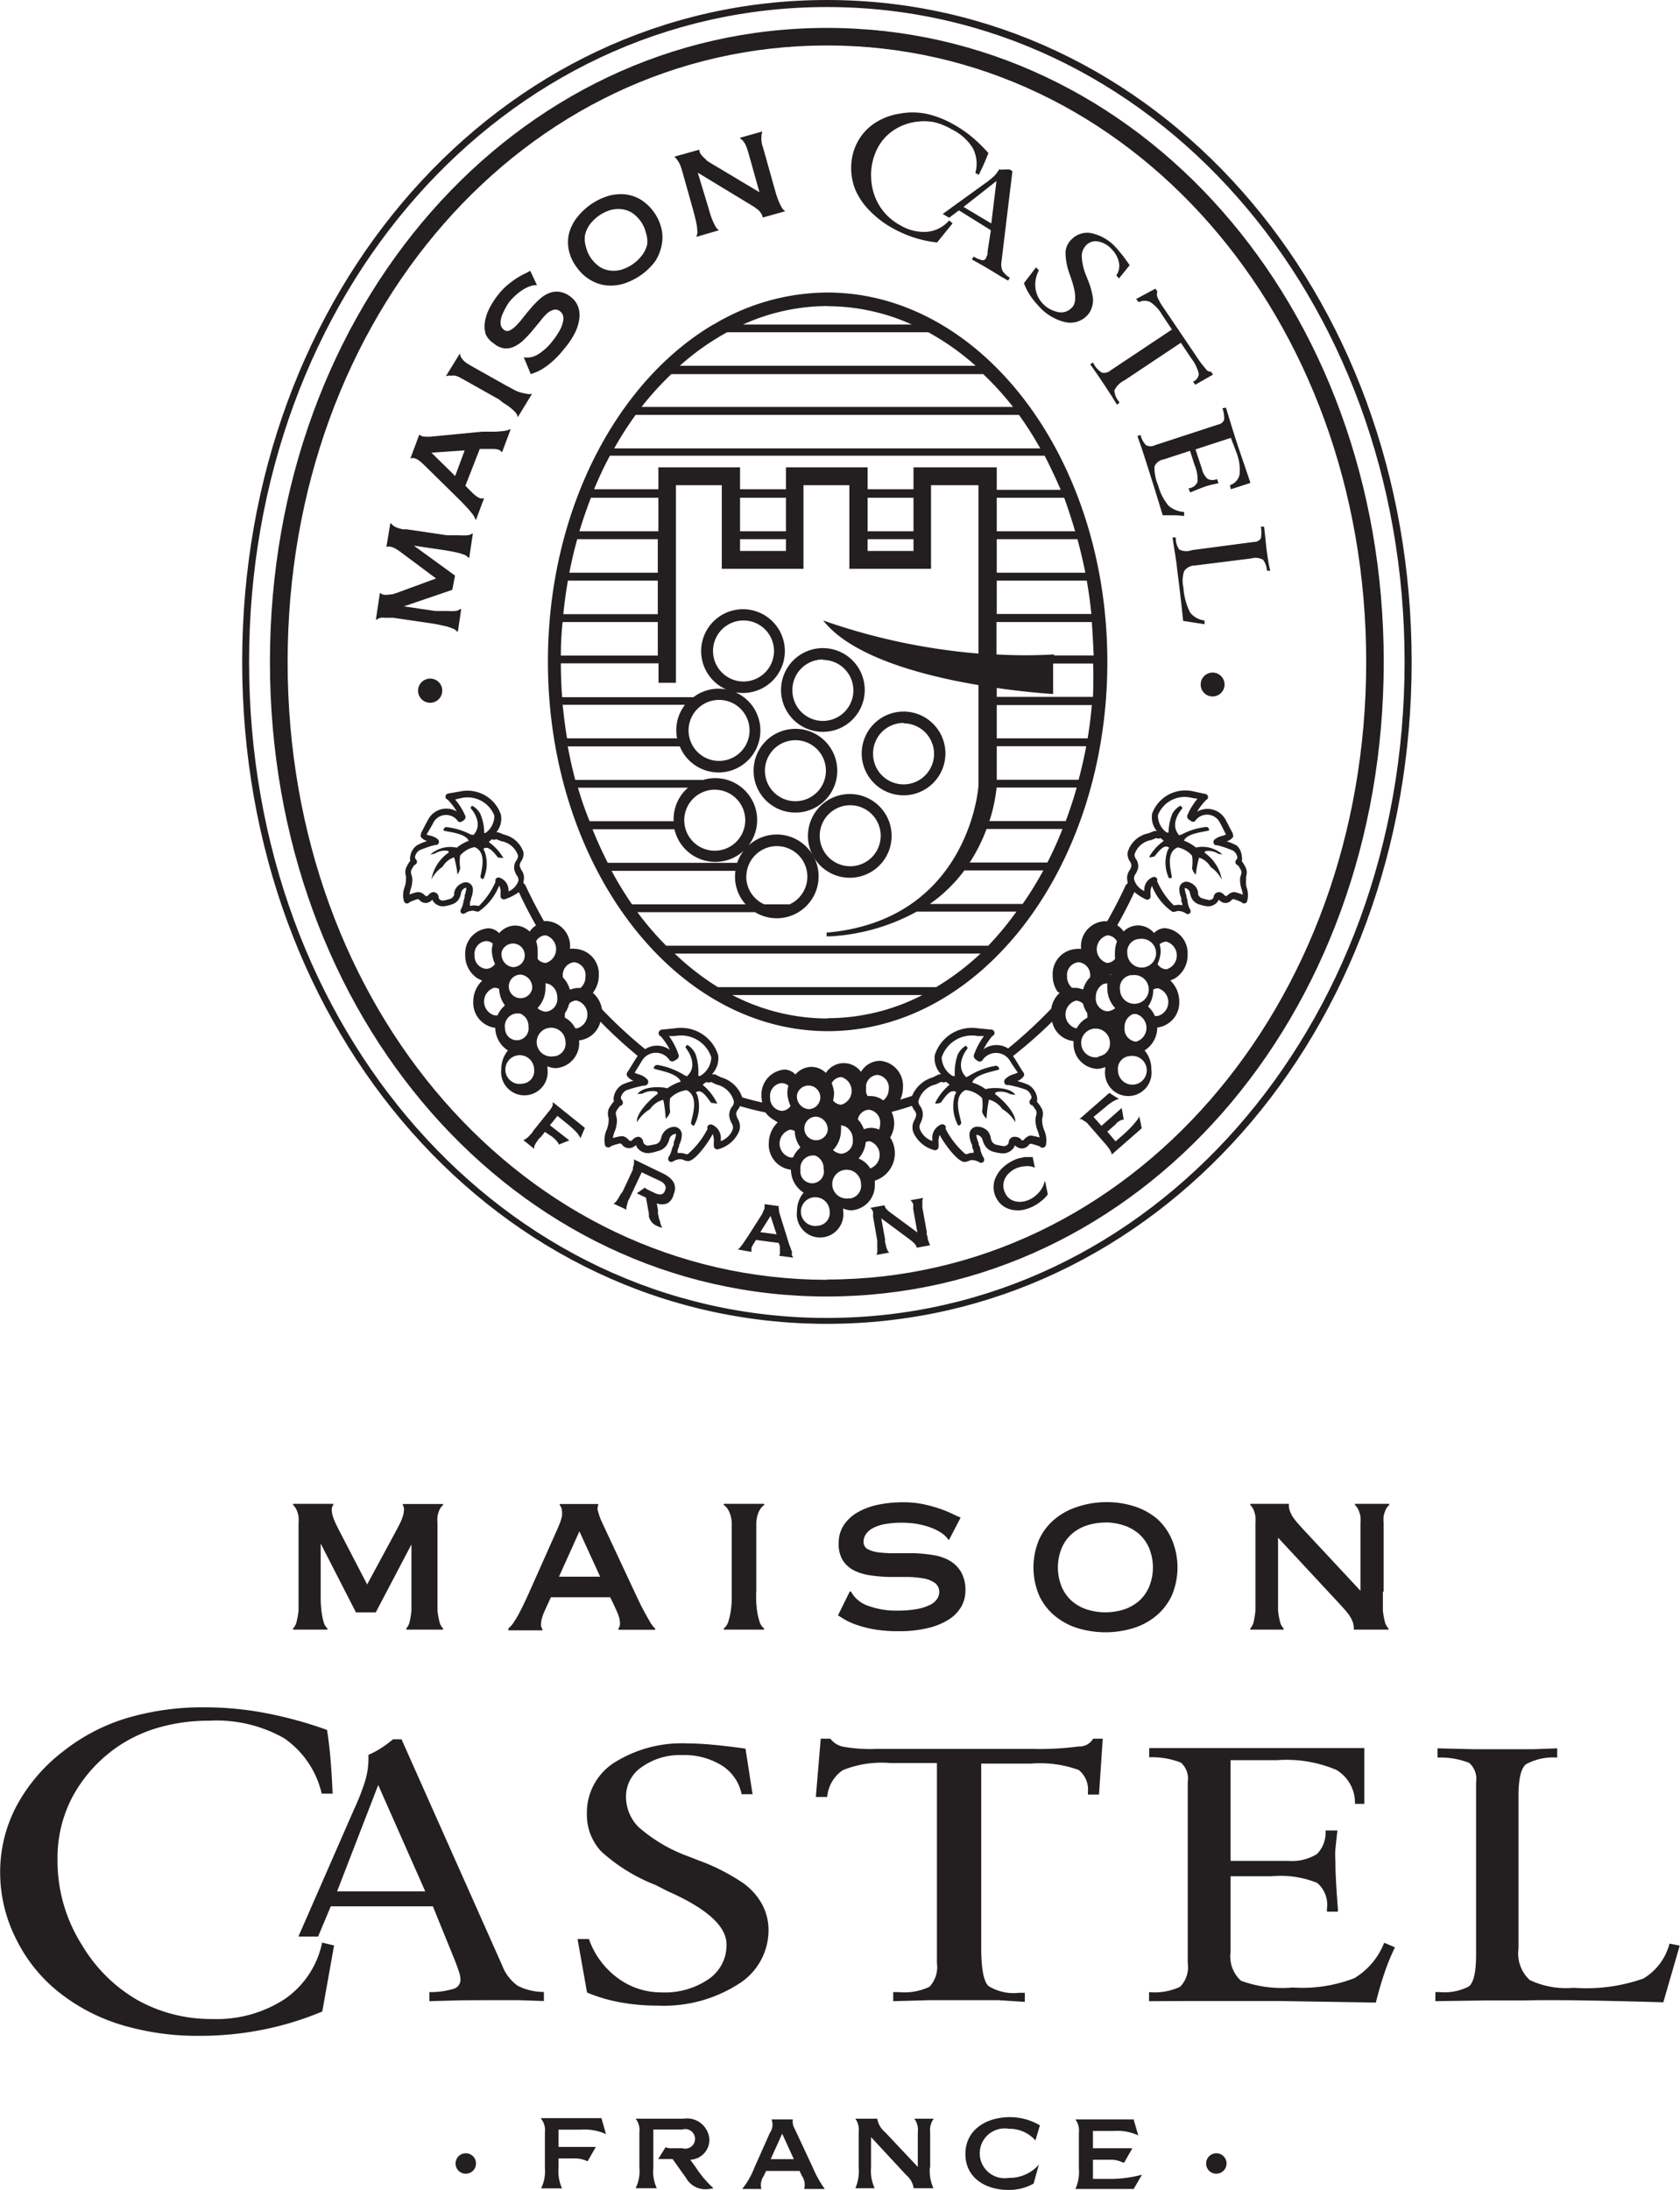 <svg id="Calque_1" data-name="Calque 1" xmlns="http://www.w3.org/2000/svg" viewBox="0 0 116.82 152.19" preserveAspectRatio="xMidYMid meet"><title>logo</title><path d="M31.68,150.36a0.71,0.71,0,1,1,.71.7A0.7,0.7,0,0,1,31.68,150.36Z" style="fill:#231f20"/><path d="M37.63,147.2h4.19l0.32,1.11h0a3.58,3.58,0,0,0-1.72-.31H38.84v1.2h2.59l-0.57,1h0a2.08,2.08,0,0,0-1-.2H38.84v0.64a2.91,2.91,0,0,0,.24,1.44v0H37.63v0a2.78,2.78,0,0,0,.26-1.44v-2.45a1.26,1.26,0,0,0-.26-0.94v0Z" style="fill:#231f20"/><path d="M46.28,149.22h0a1,1,0,0,0,.45.07h0.72a0.68,0.68,0,1,0,0-1.3H45.43v2.64a2.77,2.77,0,0,0,.24,1.44v0H44.2v0a2.71,2.71,0,0,0,.26-1.44v-2.45a1.26,1.26,0,0,0-.26-0.94v0h3.31a1.56,1.56,0,0,1,1.82,1.47A1.39,1.39,0,0,1,48,150.09l0.39,0.54a7.38,7.38,0,0,0,1.22,1.44v0a2.69,2.69,0,0,1-.57.07,1.52,1.52,0,0,1-1.32-.76l-0.95-1.34h-1Z" style="fill:#231f20"/><path d="M51.61,152.12v0a5.47,5.47,0,0,0,.83-1.44l1.09-2.45a1,1,0,0,0,.12-0.94v0h1.48v0a1,1,0,0,0,.14.67l1.27,2.72a7.44,7.44,0,0,0,.81,1.44v0H55.92v0a1.1,1.1,0,0,0-.16-0.91l-0.16-.34H53.27l-0.16.34a1.13,1.13,0,0,0-.17.91v0H51.61Zm3.59-2.07-0.81-1.77-0.8,1.77H55.2Z" style="fill:#231f20"/><path d="M64.66,150.63a2.85,2.85,0,0,0,.25,1.44v0H63.53v0a1.45,1.45,0,0,0-.51-0.91l-2.45-2.64v2.11a2.85,2.85,0,0,0,.25,1.44v0H59.48v0a3.06,3.06,0,0,0,.23-1.44v-2.45a1.37,1.37,0,0,0-.23-0.94v0H61v0a1.56,1.56,0,0,0,.55.94l2.27,2.41v-2.41a1.31,1.31,0,0,0-.24-0.94v0h1.35v0a1.29,1.29,0,0,0-.25.94v2.45Z" style="fill:#231f20"/><path d="M70.23,147.13a4.09,4.09,0,0,1,2.08.57L72,148.75h0a2.4,2.4,0,0,0-1.85-.81,1.73,1.73,0,1,0,0,3.41,2.71,2.71,0,0,0,2.09-.92h0l-0.37,1.32a3.51,3.51,0,0,1-1.74.44c-1.6,0-3-.84-3-2.5S68.55,147.13,70.23,147.13Z" style="fill:#231f20"/><path d="M78.83,152.12H74.78v0a2.91,2.91,0,0,0,.24-1.44v-2.45a1.31,1.31,0,0,0-.24-0.94v0h4.05l0.32,1.11h0a3.48,3.48,0,0,0-1.72-.31H76v1.2h2.74l-0.57,1H78.1a2,2,0,0,0-1-.2H76v1.33h1a8.59,8.59,0,0,0,2.41-.29h0Z" style="fill:#231f20"/><path d="M83.87,150.36a0.71,0.71,0,1,1,.71.7A0.7,0.7,0,0,1,83.87,150.36Z" style="fill:#231f20"/><path d="M40.82,138.47l-0.66-3.72h0.79a5.69,5.69,0,0,0,2,2.71,5.06,5.06,0,0,0,3.06,1,5.37,5.37,0,0,0,3.26-.92,2.85,2.85,0,0,0,1.25-2.41q0-1.9-4.11-3.71L45.59,131a12.24,12.24,0,0,1-3.78-2.33,3.73,3.73,0,0,1-1-2.63,4.12,4.12,0,0,1,1.91-3.55,8.8,8.8,0,0,1,5.11-1.33q0.74,0,1.73.09t2.28,0.27l0.49,3.17H51.57a3.08,3.08,0,0,0-1.38-2,4.94,4.94,0,0,0-2.76-.72,4.55,4.55,0,0,0-2.79.82,2.47,2.47,0,0,0-1.11,2,3,3,0,0,0,.86,2.17A10.83,10.83,0,0,0,47.84,129l0.69,0.27a14.19,14.19,0,0,1,3.17,1.61A4.49,4.49,0,0,1,53,132.35a3.79,3.79,0,0,1,.44,1.8,4.4,4.4,0,0,1-2.14,3.76,9.6,9.6,0,0,1-5.54,1.47,14.37,14.37,0,0,1-2.64-.23A11.25,11.25,0,0,1,40.82,138.47Z" style="fill:#231f20"/><path d="M62.11,139.07v-0.63h0.4a4,4,0,0,0,2.12-.37,2,2,0,0,0,.52-1.64V122.52H61.88a7.17,7.17,0,0,0-3.28.5,2.51,2.51,0,0,0-1.08,1.86H56.73l0.34-4.05h0.67a1.5,1.5,0,0,0,.86.55,10.66,10.66,0,0,0,2.33.16H71.82a20.82,20.82,0,0,0,3.19-.17,1.09,1.09,0,0,0,1-.54h0.67l-0.26,3.88H75.65v-0.18A1.73,1.73,0,0,0,75,123a7.94,7.94,0,0,0-3.31-.44H68.23v12.76q0,2.24.51,2.7a3.3,3.3,0,0,0,2.1.47h0.42l0,0.63L69.4,139l-2.93,0-1.8,0Z" style="fill:#231f20"/><path d="M79.9,139.07v-0.63a4.14,4.14,0,0,0,2.16-.37,1.94,1.94,0,0,0,.53-1.64v-12.6a1.47,1.47,0,0,0-.48-1.34,5.56,5.56,0,0,0-2.2-.37v-0.64l1.88,0q2.73,0,4.13,0,2.38,0,5.36,0l3.59,0v3.88H94.22A2.67,2.67,0,0,0,92.93,123a8.93,8.93,0,0,0-4.11-.68H85.57v7h4a3.31,3.31,0,0,0,2-.47,2.1,2.1,0,0,0,.6-1.64H93c-0.06.48-.1,0.9-0.14,1.28s0,0.73,0,1q0,1,.17,3.14c0,0.11,0,.18,0,0.22H92.27v-0.2a2,2,0,0,0-.68-1.8,6.79,6.79,0,0,0-3.18-.46H85.57v5.26a2.28,2.28,0,0,0,.72,2,8.29,8.29,0,0,0,3.6.47,10,10,0,0,0,4.29-.65,5,5,0,0,0,2.07-2.46L97,135.33a14.61,14.61,0,0,0-.72,1.75q-0.34,1-.61,2.09L89,139.06l-4.94,0H82.47Z" style="fill:#231f20"/><path d="M99.81,139.07l0-.63h0.32a3.63,3.63,0,0,0,2-.39q0.51-.39.51-2.2v-12a1.48,1.48,0,0,0-.48-1.34,5.56,5.56,0,0,0-2.2-.37V121.5l2.47,0.06,2.37,0,1.88,0,1.6-.06v0.64a4,4,0,0,0-2.16.46q-0.53.41-.53,2.2v10.63a2.5,2.5,0,0,0,.78,2.17,5.87,5.87,0,0,0,3.05.54,12,12,0,0,0,4.85-.64,4,4,0,0,0,1.82-2.43l0.71,0.14-1.14,3.94q-3-.09-5.52-0.13t-4.21,0l-2.63,0Z" style="fill:#231f20"/><path d="M23.23,135.2l-0.82,4.59a21.81,21.81,0,0,1-4.17,1.27,22.56,22.56,0,0,1-4.37.42,18.38,18.38,0,0,1-5.42-.76,13.05,13.05,0,0,1-4.34-2.26,10.77,10.77,0,0,1-3-3.73,10.25,10.25,0,0,1-1.1-4.6,9.82,9.82,0,0,1,1.11-4.57,11.82,11.82,0,0,1,3.26-3.84,13.32,13.32,0,0,1,4.4-2.31,18.45,18.45,0,0,1,5.48-.76,22.66,22.66,0,0,1,4.16.39,28.48,28.48,0,0,1,4.32,1.18q0.15,0.94.24,2t0.15,2.43H22.37a6.42,6.42,0,0,0-2.61-3.85,9.52,9.52,0,0,0-5.21-1.22,12.5,12.5,0,0,0-3.46.46,9.83,9.83,0,0,0-2.9,1.34,10,10,0,0,0-3.13,3.45A9.12,9.12,0,0,0,4,129.28a10.89,10.89,0,0,0,1.72,5.92A10.7,10.7,0,0,0,9.57,139a10.51,10.51,0,0,0,5.22,1.31,8.65,8.65,0,0,0,5-1.38A6.32,6.32,0,0,0,22.4,135Z" style="fill:#231f20"/><path d="M31.58,138.2a5.57,5.57,0,0,1-1.72.24v0.63l2.28-.06L34,139,36,139l1.82,0.06v-0.63A4,4,0,0,1,36,138a3.07,3.07,0,0,1-1.08-1.41l-7-15.72H27.33a8.07,8.07,0,0,1-.84.62,5.6,5.6,0,0,1-.87.46v0.31a5.4,5.4,0,0,1-.21,1.44,15.68,15.68,0,0,1-.8,2.06l-3.86,8.82h1.37L23,132.48h7.1l1.55,3.81q0.21,0.55.29,0.82a1.74,1.74,0,0,1,.08.45A0.66,0.66,0,0,1,31.58,138.2Zm-8.14-6.76,2.86-7.39,3.27,7.39H23.44Z" style="fill:#231f20"/><path d="M30.81,104.51v0.08a0.94,0.94,0,0,0-.26.36,2.17,2.17,0,0,0-.13.44,2.9,2.9,0,0,0,0,.46q0,0.23,0,.41v4.35q0,0.18,0,.55t0,0.76a5.28,5.28,0,0,0,.13.75,1,1,0,0,0,.26.5v0.08H28.25v-0.08a1,1,0,0,0,.24-0.5,5.3,5.3,0,0,0,.12-0.75c0-.26,0-0.52,0-0.76s0-.43,0-0.55v-3.28h0l-2.48,4.72H24.75l-2.45-4.78h0v3.34q0,0.18,0,.55a7.26,7.26,0,0,0,.05.76,5.26,5.26,0,0,0,.14.75,0.94,0.94,0,0,0,.28.5v0.08H20.38v-0.08a1,1,0,0,0,.25-0.5,5.35,5.35,0,0,0,.13-0.75q0-.4,0-0.76t0-.55v-4.35q0-.18,0-0.41a3,3,0,0,0,0-.46,2.21,2.21,0,0,0-.13-0.44,1,1,0,0,0-.25-0.36v-0.08h2.79v0.08a0.56,0.56,0,0,0-.1.36,1.63,1.63,0,0,0,.08.44,3.66,3.66,0,0,0,.18.46l0.2,0.41,2,3.85,2.08-3.85,0.21-.41A3.68,3.68,0,0,0,28,105.4a1.66,1.66,0,0,0,.09-0.44,0.57,0.57,0,0,0-.08-0.36v-0.08h2.78Z" style="fill:#231f20"/><path d="M35.35,113.25v-0.08a2,2,0,0,0,.42-0.5q0.23-.35.43-0.75t0.37-.76l0.25-.55,1.94-4.35q0.08-.18.17-0.41a3.24,3.24,0,0,0,.14-0.46,1.44,1.44,0,0,0,0-.44,0.59,0.59,0,0,0-.15-0.35v-0.08H41.6v0.08a0.63,0.63,0,0,0,0,.48,4.14,4.14,0,0,0,.26.71l2.26,4.83,0.26,0.55q0.17,0.37.38,0.76t0.42,0.75a2.05,2.05,0,0,0,.38.5v0.08H43v-0.08a0.57,0.57,0,0,0,.11-0.35,1.64,1.64,0,0,0-.06-0.43A3.28,3.28,0,0,0,42.9,112l-0.18-.4-0.29-.6H38.31l-0.28.6-0.18.4a3.28,3.28,0,0,0-.16.44,1.84,1.84,0,0,0-.07.43,0.53,0.53,0,0,0,.1.35v0.08H35.35Zm6.38-3.68-1.44-3.15-1.42,3.15h2.86Z" style="fill:#231f20"/><path d="M52.58,110.61q0,0.18,0,.55a6.49,6.49,0,0,0,.06.76,4.31,4.31,0,0,0,.17.75,0.94,0.94,0,0,0,.32.5v0.08H50.33v-0.08a0.94,0.94,0,0,0,.32-0.5,4.36,4.36,0,0,0,.17-0.75,6.49,6.49,0,0,0,.06-0.76q0-.37,0-0.55v-4.35q0-.18,0-0.41a2.26,2.26,0,0,0-.06-0.46,1.88,1.88,0,0,0-.17-0.44,1,1,0,0,0-.32-0.36v-0.08h2.81v0.08a1,1,0,0,0-.32.36,1.86,1.86,0,0,0-.17.44,2.26,2.26,0,0,0-.06.46q0,0.23,0,.41v4.35Z" style="fill:#231f20"/><path d="M66,107H65.95a1.79,1.79,0,0,0-.49-0.47,3.43,3.43,0,0,0-.74-0.37,5.33,5.33,0,0,0-.93-0.25,6.12,6.12,0,0,0-1.06-.09,6.24,6.24,0,0,0-1.21.1,2.89,2.89,0,0,0-.83.28,1.31,1.31,0,0,0-.48.42,0.93,0.93,0,0,0-.16.52,0.56,0.56,0,0,0,.31.53,2.3,2.3,0,0,0,.8.22,8.68,8.68,0,0,0,1.13.05l1.3,0a10.62,10.62,0,0,1,1.3.13,3.31,3.31,0,0,1,1.13.38,2.24,2.24,0,0,1,.8.78,2.49,2.49,0,0,1,.31,1.32,2.22,2.22,0,0,1-.29,1.11,2.6,2.6,0,0,1-.87.89,4.69,4.69,0,0,1-1.44.59,8.39,8.39,0,0,1-2,.22,9.84,9.84,0,0,1-1.81-.14,7.61,7.61,0,0,1-1.26-.34,4.48,4.48,0,0,1-.79-0.37l-0.4-.25,0.82-1.66h0.08a2.14,2.14,0,0,0,1.21,1,5.67,5.67,0,0,0,2,.33,7.48,7.48,0,0,0,1.38-.11,3.31,3.31,0,0,0,.91-0.29,1.29,1.29,0,0,0,.49-0.41,0.87,0.87,0,0,0,.15-0.48A0.76,0.76,0,0,0,65,110a1.94,1.94,0,0,0-.79-0.31,7,7,0,0,0-1.12-.1l-1.28,0a11.06,11.06,0,0,1-1.28-.11,3.75,3.75,0,0,1-1.12-.33,2,2,0,0,1-.79-0.69,2.12,2.12,0,0,1-.3-1.2,2.26,2.26,0,0,1,.37-1.3,2.87,2.87,0,0,1,1-.89,4.83,4.83,0,0,1,1.42-.51,8.49,8.49,0,0,1,1.68-.16,6.76,6.76,0,0,1,1.44.14,9.28,9.28,0,0,1,1.18.33,8.61,8.61,0,0,1,.87.36,5.5,5.5,0,0,0,.52.23Z" style="fill:#231f20"/><path d="M76.87,104.39a6.36,6.36,0,0,1,2,.29,4.68,4.68,0,0,1,1.59.87A4.06,4.06,0,0,1,81.49,107a5,5,0,0,1,0,3.86,4.06,4.06,0,0,1-1.07,1.41,4.67,4.67,0,0,1-1.59.87,6.66,6.66,0,0,1-3.92,0,4.66,4.66,0,0,1-1.59-.87,4,4,0,0,1-1.07-1.41,5,5,0,0,1,0-3.86,4.05,4.05,0,0,1,1.07-1.41,4.67,4.67,0,0,1,1.59-.87A6.36,6.36,0,0,1,76.87,104.39Zm0,1.42a4.07,4.07,0,0,0-1.29.2,3,3,0,0,0-1.05.59,2.75,2.75,0,0,0-.71,1,3.55,3.55,0,0,0,0,2.66,2.75,2.75,0,0,0,.71,1,3,3,0,0,0,1.05.59,4.27,4.27,0,0,0,2.57,0,3.05,3.05,0,0,0,1.05-.59,2.76,2.76,0,0,0,.71-1,3.54,3.54,0,0,0,0-2.66,2.76,2.76,0,0,0-.71-1,3,3,0,0,0-1.05-.59A4.07,4.07,0,0,0,76.87,105.8Z" style="fill:#231f20"/><path d="M96.16,110.61q0,0.18,0,.55c0,0.24,0,.5,0,0.76a5.28,5.28,0,0,0,.13.75,1,1,0,0,0,.26.5v0.08H94.14v-0.08a1.35,1.35,0,0,0-.08-0.46,2,2,0,0,0-.21-0.41,3.71,3.71,0,0,0-.29-0.38l-0.33-.37-4.36-4.69v3.75c0,0.12,0,.3,0,0.55s0,0.5,0,.76a5.28,5.28,0,0,0,.13.75,1,1,0,0,0,.26.5v0.08H86.94v-0.08a1,1,0,0,0,.24-0.5,5.45,5.45,0,0,0,.12-0.75q0-.4,0-0.76t0-.55v-4.35q0-.18,0-0.41a3.8,3.8,0,0,0,0-.46,2.2,2.2,0,0,0-.12-0.44,1,1,0,0,0-.24-0.36v-0.08h2.68v0.08a1.21,1.21,0,0,0,.09.46,2.06,2.06,0,0,0,.23.43,4.75,4.75,0,0,0,.32.4l0.34,0.38,4,4.29v-4.29c0-.12,0-0.26,0-0.41a2.9,2.9,0,0,0,0-.46,2.24,2.24,0,0,0-.13-0.44,1,1,0,0,0-.25-0.36v-0.08H96.6v0.08a0.94,0.94,0,0,0-.26.36,2.18,2.18,0,0,0-.13.44,3,3,0,0,0,0,.46q0,0.23,0,.41v4.35Z" style="fill:#231f20"/><path d="M57.5,0C34.7,0,16.84,20.22,16.84,46s17.86,46,40.66,46S98.16,71.86,98.16,46,80.3,0,57.5,0Zm0,91.59C35,91.59,17.32,71.58,17.32,46S35,0.49,57.5.49,97.67,20.5,97.67,46,80,91.59,57.5,91.59Z" style="fill:#231f20"/><path d="M57.5,1.94C35.78,1.94,18.77,21.31,18.77,46s17,44.1,38.72,44.1S96.22,70.77,96.22,46,79.21,1.94,57.5,1.94Zm0,87C36.47,88.92,20,70.08,20,46S36.47,3.16,57.5,3.16,95,22,95,46,78.53,88.92,57.5,88.92Z" style="fill:#231f20"/><path d="M29.88,47.16a0.84,0.84,0,1,0,.87.8A0.83,0.83,0,0,0,29.88,47.16Z" style="fill:#231f20"/><path d="M30.54,43.42L31,43.52a3.56,3.56,0,0,1,.48.16,0.66,0.66,0,0,1,.3.21h0.06l0.23-1.56H32a0.62,0.62,0,0,1-.35.13,3.48,3.48,0,0,1-.51,0l-0.51,0-0.36,0-2.19-.32v0l3.37-1.15L31.64,40l-2.86-2.08v0l2.15,0.32,0.36,0.06,0.5,0.1a3.65,3.65,0,0,1,.48.15,0.65,0.65,0,0,1,.3.21h0.06l0.25-1.68H32.83a0.63,0.63,0,0,1-.35.12,3.49,3.49,0,0,1-.51,0l-0.51,0-0.36,0-2.85-.42-0.27,0-0.29-.08a1.42,1.42,0,0,1-.28-0.13,0.63,0.63,0,0,1-.21-0.2H27.14L26.87,38h0.06a0.38,0.38,0,0,1,.24,0,1.09,1.09,0,0,1,.28.1l0.28,0.17L28,38.47l2.32,1.73-2.72,1-0.29.09L27,41.33a1.09,1.09,0,0,1-.3,0,0.37,0.37,0,0,1-.23-0.1H26.41l-0.27,1.83h0.06a0.67,0.67,0,0,1,.26-0.13,1.43,1.43,0,0,1,.3,0h0.3l0.27,0,2.85,0.42Z" style="fill:#231f20"/><path d="M28.83,31.85a1,1,0,0,1,.27.13,2.12,2.12,0,0,1,.25.2l0.21,0.2,2.25,2.21,0.28,0.28,0.39,0.41q0.2,0.22.37,0.44a1.31,1.31,0,0,1,.21.38l0.05,0,0.55-1.48-0.05,0a0.35,0.35,0,0,1-.24,0,1.19,1.19,0,0,1-.25-0.14,2.11,2.11,0,0,1-.24-0.2l-0.21-.21-0.31-.31,1-2.56,0.44,0,0.29,0h0.31a1.08,1.08,0,0,1,.28.06,0.37,0.37,0,0,1,.19.15l0.05,0,0.59-1.58-0.05,0a1.37,1.37,0,0,1-.4.12L34.47,30,33.91,30l-0.4,0L30,30.34a2.74,2.74,0,0,1-.5,0,0.42,0.42,0,0,1-.3-0.12l-0.05,0-0.61,1.63,0.05,0A0.39,0.39,0,0,1,28.83,31.85Zm3.48-.55-0.66,1.78L30,31.46Z" style="fill:#231f20"/><path d="M31.36,26.11a1.26,1.26,0,0,1,.31,0,1.47,1.47,0,0,1,.28.11l0.24,0.13,2.51,1.41L35,28a4.2,4.2,0,0,1,.42.28,2.88,2.88,0,0,1,.38.34A0.62,0.62,0,0,1,36,29l0,0L37,27.36l0,0a0.63,0.63,0,0,1-.39,0A3,3,0,0,1,36,27.21,4.2,4.2,0,0,1,35.58,27l-0.32-.17-2.51-1.41-0.23-.14a1.49,1.49,0,0,1-.24-0.18,1.26,1.26,0,0,1-.2-0.24,0.67,0.67,0,0,1-.1-0.3l0,0L31,26.15l0,0A0.68,0.68,0,0,1,31.36,26.11Z" style="fill:#231f20"/><path d="M34.34,23.87a1.4,1.4,0,0,0,.74.34,1.3,1.3,0,0,0,.69-0.13,2.48,2.48,0,0,0,.63-0.44A7.29,7.29,0,0,0,37,23l0.54-.65A4.69,4.69,0,0,1,38,21.82a1.29,1.29,0,0,1,.49-0.29,0.5,0.5,0,0,1,.47.12,0.57,0.57,0,0,1,.19.28,0.86,0.86,0,0,1,0,.42,2.2,2.2,0,0,1-.22.59,5,5,0,0,1-.51.76,3.77,3.77,0,0,1-1,.92,1.42,1.42,0,0,1-1,.21l0,0L36.91,26l0.3-.11a2.94,2.94,0,0,0,.52-0.26,5,5,0,0,0,.69-0.52,6.54,6.54,0,0,0,.82-0.88A5.54,5.54,0,0,0,40,23.09a3.11,3.11,0,0,0,.29-1,1.73,1.73,0,0,0-.11-0.82,1.47,1.47,0,0,0-.46-0.61,1.65,1.65,0,0,0-.81-0.38,1.48,1.48,0,0,0-.73.09,2.18,2.18,0,0,0-.67.43,7.12,7.12,0,0,0-.6.62q-0.29.34-.55,0.67a5.78,5.78,0,0,1-.49.56,1.54,1.54,0,0,1-.44.32,0.37,0.37,0,0,1-.4-0.06,0.61,0.61,0,0,1-.2-0.29,0.87,0.87,0,0,1,0-.42,1.93,1.93,0,0,1,.2-0.55A4.16,4.16,0,0,1,35.4,21a4,4,0,0,1,.49-0.51,3.55,3.55,0,0,1,.51-0.38,2.32,2.32,0,0,1,.5-0.23,1.17,1.17,0,0,1,.44-0.06l0,0-0.47-1-0.34.18a5.84,5.84,0,0,0-.55.3,6.31,6.31,0,0,0-.66.48,4.48,4.48,0,0,0-.67.69,5.65,5.65,0,0,0-.61.94,3.2,3.2,0,0,0-.32.95,1.9,1.9,0,0,0,.06.88A1.5,1.5,0,0,0,34.34,23.87Z" style="fill:#231f20"/><path d="M40.13,18.61a3,3,0,0,0,1,.89,2.69,2.69,0,0,0,1.12.34,3.09,3.09,0,0,0,1.19-.15,4.42,4.42,0,0,0,2.11-1.52A3.1,3.1,0,0,0,46,17.08a2.69,2.69,0,0,0,0-1.17,3.29,3.29,0,0,0-1.5-2.07,2.69,2.69,0,0,0-1.12-.34,3.11,3.11,0,0,0-1.19.15,4.42,4.42,0,0,0-2.11,1.52,3.1,3.1,0,0,0-.52,1.08,2.69,2.69,0,0,0,0,1.17A3,3,0,0,0,40.13,18.61Zm0.55-2.27A2,2,0,0,1,41,15.62a2.83,2.83,0,0,1,1.38-1,2,2,0,0,1,.79-0.09,1.83,1.83,0,0,1,.75.24,2.34,2.34,0,0,1,1,1.43A1.83,1.83,0,0,1,45,17a2,2,0,0,1-.34.72,2.84,2.84,0,0,1-1.38,1,2,2,0,0,1-.79.09,1.83,1.83,0,0,1-.75-0.24,2.35,2.35,0,0,1-1-1.43A1.83,1.83,0,0,1,40.68,16.34Z" style="fill:#231f20"/><path d="M47.1,11.13a1.43,1.43,0,0,1,.16.26,2.34,2.34,0,0,1,.11.28l0.08,0.26,0.78,2.78,0.09,0.35q0.06,0.23.11,0.49a3.54,3.54,0,0,1,.06.5,0.65,0.65,0,0,1-.06.36l0,0.05L50,16V16a0.63,0.63,0,0,1-.25-0.27,3.57,3.57,0,0,1-.22-0.46c-0.07-.16-0.12-0.32-0.17-0.48l-0.1-.35L48.52,12l3.63,2.2,0.28,0.17,0.26,0.19a1.3,1.3,0,0,1,.21.23,0.89,0.89,0,0,1,.13.28l0,0.05,1.57-.44V14.67a0.63,0.63,0,0,1-.25-0.27,3.49,3.49,0,0,1-.22-0.46q-0.1-.25-0.17-0.48l-0.1-.35-0.78-2.78L53,10.08a1.92,1.92,0,0,1-.05-0.3,1.43,1.43,0,0,1,0-.31A0.63,0.63,0,0,1,53,9.2V9.14l-1.53.43V9.63a0.68,0.68,0,0,1,.22.19,1.41,1.41,0,0,1,.16.26,2,2,0,0,1,.11.28l0.08,0.26,0.77,2.74-3.35-2-0.29-.18L49,11a1.4,1.4,0,0,1-.23-0.23,0.81,0.81,0,0,1-.14-0.28V10.4l-1.71.48v0.05A0.64,0.64,0,0,1,47.1,11.13Z" style="fill:#231f20"/><path d="M85.15,47.59a0.83,0.83,0,1,0-.86.81A0.83,0.83,0,0,0,85.15,47.59Z" style="fill:#231f20"/><path d="M49.62,22.54a0.06,0.06,0,0,0,0,0c-6.78,4-11.52,13-11.52,23.44,0,14.16,8.73,25.68,19.47,25.68S77,60.17,77,46,68.26,20.33,57.53,20.33a15.49,15.49,0,0,0-7.89,2.21h0ZM41.09,34.59h4.69v2.33H40.29Q40.65,35.73,41.09,34.59Zm-1,2.88h5.65V39.8H39.59Q39.82,38.61,40.14,37.47Zm-0.65,2.88h6.3v2.33H39.17Q39.29,41.5,39.49,40.35Zm-0.37,2.88h6.67v2.33H39Q39,44.38,39.12,43.23Zm0,5.75h8.56a2.89,2.89,0,0,0-.55,2.33H39.43Q39.24,50.16,39.13,49ZM50,48.64a2.12,2.12,0,1,1-2.12,2.12A2.12,2.12,0,0,1,50,48.64Zm-9.81,6.1h7.65a2.9,2.9,0,0,0-1,2.24s0,0.06,0,.09H41Q40.53,55.93,40.19,54.74ZM51.82,57a2.12,2.12,0,1,1-2.12-2.12A2.12,2.12,0,0,1,51.82,57Zm-9.3,3.52h8.62a2.85,2.85,0,0,0,.71,2.33h-7.9A24.86,24.86,0,0,1,42.51,60.49Zm9.38,0.39a2.12,2.12,0,1,1,3,1.94H53.15A2.12,2.12,0,0,1,51.89,60.88Zm5.64,9.87a14.43,14.43,0,0,1-6.62-1.63H64.14A14.43,14.43,0,0,1,57.53,70.76Zm7.6-2.18H49.92a18.09,18.09,0,0,1-3-2.33H68.18A18.1,18.1,0,0,1,65.13,68.58Zm3.61-2.88H46.32a21.75,21.75,0,0,1-2-2.33H52.5a2.91,2.91,0,1,0-1.24-3.43h-9q-0.57-1.12-1.06-2.33h5.7a2.91,2.91,0,1,0,2-3.43H40q-0.3-1.14-.52-2.33h7.79a2.91,2.91,0,1,0,3.87-3.76,2.91,2.91,0,1,0-.65-0.2,2.87,2.87,0,0,0-2.27.54H39.09Q39,47.28,39,46.1h6.79v1.35H47V33.72h3.19v5.81h5.68V33.72h3.19v5.81h5.68V33.72h3.3v11.7a43.35,43.35,0,0,1-10.8-2.3c2,2.54,6.94,3.84,10.8,4.49v6.9c0,0.59-.9,9.37-10.42,10.29H57.48l0,0.27,0.27,0a14.09,14.09,0,0,0,6-1.72h6.93A21.75,21.75,0,0,1,68.74,65.7ZM49.58,45.24a2.12,2.12,0,1,1,2.12,2.12A2.12,2.12,0,0,1,49.58,45.24Zm1.88-7.77h3.19v0.82H51.46V37.47Zm3.19-.55H51.46V34.59h3.19v2.33Zm5.68-2.33h3.19v2.33H60.33V34.59Zm0,2.88h3.19v0.82H60.33V37.47ZM71.11,62.82H64.66a10.57,10.57,0,0,0,2.4-2.33h5.49A24.86,24.86,0,0,1,71.11,62.82Zm1.72-2.88h-5.4a11.71,11.71,0,0,0,1.17-2.33h5.28Q73.41,58.82,72.83,59.94Zm1.27-2.88H68.8a11.41,11.41,0,0,0,.5-2.33h5.57Q74.53,55.93,74.1,57.07ZM75,54.19H69.31V51.86h6.22Q75.32,53,75,54.19Zm0.61-2.88H69.31V49h6.61Q75.82,50.16,75.63,51.31ZM76,48.43H69.31V47.81c2.27,0.33,3.92.42,3.92,0.42l0-2.12h2.78Q76.05,47.28,76,48.43Zm0.08-2.88H73.29V45.48a34.56,34.56,0,0,1-4,0V43.23h6.63Q76,44.38,76.05,45.56Zm-0.16-2.88H69.31V40.35h6.26Q75.77,41.49,75.89,42.68ZM75.47,39.8H69.31V37.47h5.61Q75.23,38.61,75.47,39.8Zm-0.7-2.88H69.31V34.59H74Q74.41,35.73,74.76,36.92Zm-1-2.88H69.31V32.48H63.52V34H60.33V32.48H54.65V34H51.46V32.48H45.78V34H41.31q0.5-1.21,1.1-2.33H72.64Q73.24,32.84,73.74,34Zm-1.4-2.88H42.71a24.49,24.49,0,0,1,1.49-2.33H70.85A24.5,24.5,0,0,1,72.34,31.17Zm-1.9-2.88H44.61A21.32,21.32,0,0,1,46.68,26H68.37A21.32,21.32,0,0,1,70.45,28.29Zm-12.92-7a14.31,14.31,0,0,1,5.85,1.27H51.67A14.31,14.31,0,0,1,57.53,21.27Zm7,1.81a17.59,17.59,0,0,1,3.29,2.33H47.27a17.59,17.59,0,0,1,3.29-2.33H64.49Z" style="fill:#231f20"/><path d="M57.22,50.86a2.91,2.91,0,1,0-2.91-2.91A2.91,2.91,0,0,0,57.22,50.86Zm0-5a2.12,2.12,0,1,1-2.12,2.12A2.12,2.12,0,0,1,57.22,45.83Z" style="fill:#231f20"/><path d="M62.83,55.27a2.91,2.91,0,1,0-2.91-2.91A2.91,2.91,0,0,0,62.83,55.27Zm0-5a2.12,2.12,0,1,1-2.12,2.12A2.12,2.12,0,0,1,62.83,50.24Z" style="fill:#231f20"/><path d="M58.22,53.56a2.91,2.91,0,1,0-2.91,2.91A2.91,2.91,0,0,0,58.22,53.56Zm-2.91,2.12a2.12,2.12,0,1,1,2.12-2.12A2.12,2.12,0,0,1,55.31,55.68Z" style="fill:#231f20"/><path d="M62,58.08A2.91,2.91,0,1,0,59.12,61,2.91,2.91,0,0,0,62,58.08Zm-5,0a2.12,2.12,0,1,1,2.12,2.12A2.12,2.12,0,0,1,57,58.08Z" style="fill:#231f20"/><path d="M38.43,76.63a0.39,0.39,0,0,1,0,.17,0.77,0.77,0,0,1-.07.17l-0.1.15-0.1.12-1.05,1.31L37,78.72l-0.2.22a1.56,1.56,0,0,1-.22.19,0.38,0.38,0,0,1-.2.09l0,0,0.78,0.63,0,0a0.36,0.36,0,0,1,0-.21,2.64,2.64,0,0,1,.14-0.26l0.17-.24L37.62,79l0.27-.34L38.4,79l0.15,0.13,0.14,0.14,0.11,0.14a0.45,0.45,0,0,1,.06.13l0,0,0.73-.29L38.24,78.2l0.52-.65,0.82,0.66,0.26,0.23,0.23,0.23a1.94,1.94,0,0,1,.18.23,0.81,0.81,0,0,1,.11.21l0,0,0.31-.73L38.45,76.6Z" style="fill:#231f20"/><path d="M46.57,81.85a1.8,1.8,0,0,0-.43-0.28l-2.06-1v0a0.39,0.39,0,0,1,0,.17,0.77,0.77,0,0,1,0,.18,1.16,1.16,0,0,1-.06.17L44,81.3l-0.71,1.52L43.15,83,43,83.27a2.11,2.11,0,0,1-.17.24,0.34,0.34,0,0,1-.18.13v0l0.92,0.43v0a0.36,0.36,0,0,1,0-.22,1.72,1.72,0,0,1,.08-0.28c0-.1.07-0.19,0.11-0.27l0.09-.19,0.77-1.64,1.28,0.6a0.73,0.73,0,0,1,.34.29,0.38,0.38,0,0,1,0,.37A0.39,0.39,0,0,1,46,83a0.76,0.76,0,0,1-.44-0.08l-0.45-.21-0.15-.08a0.33,0.33,0,0,1-.11-0.1h0l-0.57.4,0.64,0.3,0.2,1.11,0,0.2a1,1,0,0,0,.09.23,0.94,0.94,0,0,0,.17.23,1,1,0,0,0,.29.19,1.78,1.78,0,0,0,.38.13v0a1.74,1.74,0,0,1-.13-0.3c0-.12-0.07-0.24-0.1-0.36s-0.05-.24-0.07-0.34l0-.24-0.08-.45a1.07,1.07,0,0,0,.73,0A0.94,0.94,0,0,0,46.84,83a1,1,0,0,0,.1-0.43,0.9,0.9,0,0,0-.1-0.4A1.16,1.16,0,0,0,46.57,81.85Z" style="fill:#231f20"/><path d="M55,86.83c0-.11-0.08-0.21-0.11-0.31l-0.07-.22-0.62-2A1.61,1.61,0,0,1,54.16,84a0.25,0.25,0,0,1,0-.18v0l-1-.14v0a0.23,0.23,0,0,1,0,.14,0.6,0.6,0,0,1,0,.17,1.52,1.52,0,0,1-.08.17L53,84.36l-1,1.57-0.13.19-0.18.27-0.2.27a0.77,0.77,0,0,1-.19.17v0L52.26,87v0a0.2,0.2,0,0,1,0-.14,0.74,0.74,0,0,1,0-.16l0.08-.16,0.09-.15,0.14-.22,1.58,0.21,0.08,0.24,0,0.17a1.33,1.33,0,0,1,0,.18,0.73,0.73,0,0,1,0,.17,0.21,0.21,0,0,1-.06.13v0l1,0.13v0a0.77,0.77,0,0,1-.12-0.21C55.1,87,55.06,86.94,55,86.83Zm-2.13-1.2,0.71-1.13L54,85.78Z" style="fill:#231f20"/><path d="M64.61,86.37a1.87,1.87,0,0,1-.1-0.28q0-.15-0.07-0.29l0-.21-0.3-1.66,0-.16a1.25,1.25,0,0,1,0-.18,0.85,0.85,0,0,1,0-.18,0.36,0.36,0,0,1,.07-0.16v0l-0.91.16v0a0.41,0.41,0,0,1,.12.12,0.78,0.78,0,0,1,.08.16,1.28,1.28,0,0,1,0,.17l0,0.16,0.29,1.63L62,84.33l-0.16-.12-0.15-.13a0.89,0.89,0,0,1-.12-0.15,0.47,0.47,0,0,1-.06-0.17v0l-1,.18v0a0.35,0.35,0,0,1,.12.12,0.77,0.77,0,0,1,.08.16,1.26,1.26,0,0,1,0,.17l0,0.16L61,86.21l0,0.21c0,0.09,0,.19,0,0.29a2.07,2.07,0,0,1,0,.29,0.39,0.39,0,0,1-.06.21v0l0.9-.16v0a0.38,0.38,0,0,1-.13-0.17,1.87,1.87,0,0,1-.1-0.28c0-.1-0.05-0.19-0.07-0.29l0-.21-0.26-1.43,2,1.48,0.15,0.12,0.14,0.13a0.74,0.74,0,0,1,.11.14,0.49,0.49,0,0,1,.06.17v0l0.94-.17v0A0.36,0.36,0,0,1,64.61,86.37Z" style="fill:#231f20"/><path d="M72.64,82.1a1.47,1.47,0,0,1-.13.37,1.79,1.79,0,0,1-.22.34,2,2,0,0,1-.29.29,2.16,2.16,0,0,1-.34.23,1.88,1.88,0,0,1-.5.17,1.39,1.39,0,0,1-.49,0,1.12,1.12,0,0,1-.44-0.18,1,1,0,0,1-.33-0.4,1.15,1.15,0,0,1-.13-0.52,1.1,1.1,0,0,1,.1-0.47,1.27,1.27,0,0,1,.28-0.39,1.7,1.7,0,0,1,.41-0.3,1.61,1.61,0,0,1,.34-0.13,1.71,1.71,0,0,1,.36-0.06,1.52,1.52,0,0,1,.36,0,1.3,1.3,0,0,1,.34.1h0l-0.15-.74H71.58l-0.34,0-0.41.09a2.6,2.6,0,0,0-.46.19,2.8,2.8,0,0,0-.67.48,2.07,2.07,0,0,0-.44.61,1.59,1.59,0,0,0,0,1.44,1.56,1.56,0,0,0,1.15.86,2,2,0,0,0,.73,0,2.83,2.83,0,0,0,.75-0.27,2.69,2.69,0,0,0,.53-0.36A1.93,1.93,0,0,0,72.86,83l-0.19-.92Z" style="fill:#231f20"/><path d="M79.21,77.62a1.93,1.93,0,0,1-.22.32l-0.3.35-0.32.32-0.27.25-0.53.46L77,78.64l0.57-.5L77.69,78l0.17-.11L78,77.82l0.14,0,0,0L78,77l-1.41,1.24-0.55-.62L76.79,77l0.27-.23,0.27-.19,0.26-.14a0.7,0.7,0,0,1,.22-0.06l0,0-0.67-.43-2.09,1.83,0,0a0.43,0.43,0,0,1,.16,0l0.15,0.1L75.55,78l0.11,0.12,1.11,1.27,0.14,0.16,0.18,0.23a1.81,1.81,0,0,1,.15.25,0.39,0.39,0,0,1,.06.21l0,0,2.09-1.83-0.17-.85Z" style="fill:#231f20"/><path d="M86.65,61.12a1.2,1.2,0,0,1,0-.2,0.88,0.88,0,0,0,0-.56,2.2,2.2,0,0,0-.3-0.51,0.68,0.68,0,0,0,0-.32A1.14,1.14,0,0,0,86,58.76a3.89,3.89,0,0,0-.7-0.29,0.88,0.88,0,0,0,.42-0.27,0.23,0.23,0,0,0,0-.23l0-.07c-0.06-.09-0.28-0.51-0.37-0.7L85.24,57a1.43,1.43,0,0,0-2-.59,4.41,4.41,0,0,1,.63-0.82A0.21,0.21,0,0,0,84,55.37a0.23,0.23,0,0,0-.21-0.2h0L83,55a2.46,2.46,0,0,0-2.88,1.52,1.47,1.47,0,0,0,.32,1.23H80.34l-0.08,0-0.4.16a1.87,1.87,0,0,0-1.45,1.33,0.94,0.94,0,0,0,.16.63,0.46,0.46,0,0,1,.1.32,1.09,1.09,0,0,1-.13.3,0.91,0.91,0,0,0-.13.78,1.2,1.2,0,0,0,0,.13,0.31,0.31,0,0,0-.14.14c-0.4.86-.83,1.69-1.28,2.48l-0.21,0a1.74,1.74,0,0,0-1.61,1.84s0,0.06,0,.09a1.39,1.39,0,0,0-.36,0,1.74,1.74,0,0,0-1.61,1.84,2,2,0,0,0,.33,1.12L73.68,69a1.9,1.9,0,0,0-.58,1.09,32.28,32.28,0,0,1-3,2.77l0,0a1.52,1.52,0,0,0-1.71.06A4.85,4.85,0,0,1,69,72a0.23,0.23,0,0,0,.15-0.26A0.26,0.26,0,0,0,69,71.56h0L68,71.46a2.71,2.71,0,0,0-3,1.87,1.61,1.61,0,0,0,.44,1.33H65.37l-0.08,0-0.43.21a2.26,2.26,0,0,0-1.44,1.29h0l-0.82.26a2.06,2.06,0,0,0,.19-0.86,1.74,1.74,0,0,0-1.61-1.84,1.55,1.55,0,0,0-1.31.77,1.48,1.48,0,0,0-2.44.07,1.48,1.48,0,0,0-1-.42,1.5,1.5,0,0,0-1.12.53,1.07,1.07,0,0,0-.75-0.34,1.74,1.74,0,0,0-1.61,1.84,2.08,2.08,0,0,0,.05.45c-0.47-.11-0.93-0.22-1.39-0.36a2.17,2.17,0,0,0-1.47-1.39l-0.43-.21-0.08,0H49.5a1.61,1.61,0,0,0,.44-1.33,2.71,2.71,0,0,0-3-1.87l-0.9.09h0a0.26,0.26,0,0,0-.24.21,0.23,0.23,0,0,0,.15.26,4.85,4.85,0,0,1,.63.94,1.52,1.52,0,0,0-1.72-.05l0,0a32.24,32.24,0,0,1-3-2.77A1.9,1.9,0,0,0,41.23,69l0.08-.12a2,2,0,0,0,.33-1.12A1.74,1.74,0,0,0,40,65.94a1.39,1.39,0,0,0-.36,0s0-.06,0-0.09a1.74,1.74,0,0,0-1.61-1.84l-0.21,0c-0.45-.79-0.88-1.62-1.28-2.48a0.31,0.31,0,0,0-.14-0.14,1.2,1.2,0,0,0,0-.13,0.91,0.91,0,0,0-.13-0.78,1.09,1.09,0,0,1-.13-0.3,0.46,0.46,0,0,1,.1-0.32,0.94,0.94,0,0,0,.16-0.63A1.87,1.87,0,0,0,35.05,58l-0.4-.16-0.08,0H34.51a1.47,1.47,0,0,0,.32-1.23A2.46,2.46,0,0,0,32,55l-0.81.14h0a0.23,0.23,0,0,0-.21.2,0.21,0.21,0,0,0,.15.23,4.41,4.41,0,0,1,.63.82,1.43,1.43,0,0,0-2,.59l-0.11.2c-0.1.18-.31,0.61-0.37,0.7l0,0.07a0.23,0.23,0,0,0,0,.23,0.88,0.88,0,0,0,.42.27,3.89,3.89,0,0,0-.7.29,1.14,1.14,0,0,0-.47.76,0.68,0.68,0,0,0,0,.32,2.2,2.2,0,0,0-.3.51,0.88,0.88,0,0,0,0,.56,1.2,1.2,0,0,1,0,.2,1.6,1.6,0,0,1-.09.54,1.61,1.61,0,0,0-.05,1h0a0.22,0.22,0,0,0,.29.14,0.24,0.24,0,0,0,.11-0.08,4,4,0,0,1,.56-0.21,0.28,0.28,0,0,1,.15.1,0.55,0.55,0,0,0,.7.08,0.71,0.71,0,0,0,.17-0.14,0.38,0.38,0,0,0,.07.14,0.83,0.83,0,0,0,.86.3,2,2,0,0,0,.36-0.09A0.88,0.88,0,0,0,32,62.28a1.37,1.37,0,0,0,.06-0.21,0.44,0.44,0,0,1,.36-0.38h0a0.12,0.12,0,0,1,0,.08,1.64,1.64,0,0,1-.11.45l0,0.1c0,0.1-.06.21-0.08,0.33a1.73,1.73,0,0,1-.16.51,0.23,0.23,0,0,0,0,.29,0.22,0.22,0,0,0,.29,0,0.93,0.93,0,0,1,.41-0.15h0a0.42,0.42,0,0,1,.2,0,0.75,0.75,0,0,0,.31.05h0a3.93,3.93,0,0,0,1.43-1.81,1.35,1.35,0,0,1,.1.34c0,0.05,0,.1,0,0.16a1.49,1.49,0,0,0,0,.29,0.22,0.22,0,0,0,.13.15,0.21,0.21,0,0,0,.2,0A3.63,3.63,0,0,0,36.08,62c0.37,0.8.77,1.57,1.19,2.31a1.69,1.69,0,0,0-.44.43,1.48,1.48,0,0,0-1-.42,1.5,1.5,0,0,0-1.12.53,1.07,1.07,0,0,0-.75-0.34,1.74,1.74,0,0,0-1.61,1.84A1.89,1.89,0,0,0,33.22,68l0.31,0.15a2,2,0,0,0-.62,1.44,1.75,1.75,0,0,0,1.53,1.84A1.88,1.88,0,0,0,35.32,73a2,2,0,0,0-.46,1.28,1.62,1.62,0,1,0,3.21,0c0-.06,0-0.12,0-0.18a1.42,1.42,0,0,0,.59.13,1.74,1.74,0,0,0,1.61-1.84s0-.06,0-0.09A1.71,1.71,0,0,0,41.75,71a32.57,32.57,0,0,0,2.59,2.38l-0.09.13-0.13.21c-0.12.19-.39,0.64-0.46,0.74l-0.05.07a0.25,0.25,0,0,0,0,.25,1,1,0,0,0,.44.33,4.28,4.28,0,0,0-.79.27,1.25,1.25,0,0,0-.57.8,0.74,0.74,0,0,0,0,.36,2.42,2.42,0,0,0-.37.54,1,1,0,0,0,0,.62,1.32,1.32,0,0,1,0,.22,1.76,1.76,0,0,1-.13.58,1.77,1.77,0,0,0-.13,1.05h0a0.24,0.24,0,0,0,.31.18,0.26,0.26,0,0,0,.12-0.08,4.35,4.35,0,0,1,.63-0.19,0.31,0.31,0,0,1,.16.12,0.6,0.6,0,0,0,.76.13,0.78,0.78,0,0,0,.19-0.14,0.41,0.41,0,0,0,.06.16,0.92,0.92,0,0,0,.93.39A2.22,2.22,0,0,0,45.71,80a1,1,0,0,0,.74-0.58,1.51,1.51,0,0,0,.09-0.23A0.48,0.48,0,0,1,47,78.8h0a0.13,0.13,0,0,1,0,.09,1.8,1.8,0,0,1-.15.48l0,0.11c0,0.1-.08.22-0.12,0.35a1.9,1.9,0,0,1-.21.54,0.25,0.25,0,0,0,0,.32,0.25,0.25,0,0,0,.32,0,1,1,0,0,1,.46-0.13h0a0.47,0.47,0,0,1,.22.05,0.83,0.83,0,0,0,.33.08h0c0.47,0,1.37-1.24,1.71-1.88a1.49,1.49,0,0,1,.08.38c0,0.06,0,.12,0,0.17a1.64,1.64,0,0,0,0,.32,0.25,0.25,0,0,0,.13.17,0.24,0.24,0,0,0,.22,0,2.18,2.18,0,0,0,1.4-1.22,1,1,0,0,0-.08-0.86,1.2,1.2,0,0,1-.12-0.34,0.51,0.51,0,0,1,.14-0.34,2.32,2.32,0,0,0,.13-0.22c0.58,0.17,1.17.32,1.77,0.44a1.65,1.65,0,0,0,.52.48L54.08,78a2,2,0,0,0-.62,1.44A1.75,1.75,0,0,0,55,81.29a1.88,1.88,0,0,0,.88,1.59,2,2,0,0,0-.46,1.28,1.62,1.62,0,1,0,3.21,0c0-.06,0-0.12,0-0.18a1.42,1.42,0,0,0,.59.13,1.74,1.74,0,0,0,1.61-1.84,2.12,2.12,0,0,0,0-.22,2,2,0,0,0,1.07-3,2,2,0,0,0,.28-1A2.06,2.06,0,0,0,62,77.27c0.47-.12.94-0.26,1.41-0.42a1.78,1.78,0,0,0,.16.3,0.51,0.51,0,0,1,.14.34,1.2,1.2,0,0,1-.12.34,1,1,0,0,0-.08.86,2.18,2.18,0,0,0,1.4,1.22,0.24,0.24,0,0,0,.22,0,0.25,0.25,0,0,0,.13-0.17,1.64,1.64,0,0,0,0-.32c0-.06,0-0.12,0-0.17a1.49,1.49,0,0,1,.08-0.38c0.34,0.65,1.24,1.85,1.71,1.88h0a0.83,0.83,0,0,0,.33-0.08,0.47,0.47,0,0,1,.22-0.05h0a1,1,0,0,1,.46.13,0.25,0.25,0,0,0,.32,0,0.25,0.25,0,0,0,0-.32,1.9,1.9,0,0,1-.21-0.54c0-.13-0.07-0.25-0.12-0.35l0-.11a1.8,1.8,0,0,1-.15-0.48,0.13,0.13,0,0,1,0-.09h0a0.48,0.48,0,0,1,.43.39,1.51,1.51,0,0,0,.09.23,1,1,0,0,0,.74.58,2.22,2.22,0,0,0,.41.08,0.92,0.92,0,0,0,.93-0.39,0.41,0.41,0,0,0,.06-0.16,0.78,0.78,0,0,0,.19.14,0.6,0.6,0,0,0,.76-0.13,0.31,0.31,0,0,1,.16-0.12,4.35,4.35,0,0,1,.63.19,0.26,0.26,0,0,0,.12.08,0.24,0.24,0,0,0,.31-0.18h0a1.77,1.77,0,0,0-.13-1.05,1.76,1.76,0,0,1-.13-0.58,1.32,1.32,0,0,1,0-.22,1,1,0,0,0,0-.62,2.42,2.42,0,0,0-.37-0.54,0.74,0.74,0,0,0,0-.36,1.25,1.25,0,0,0-.57-0.8,4.28,4.28,0,0,0-.79-0.27,1,1,0,0,0,.44-0.33,0.25,0.25,0,0,0,0-.25l-0.05-.07c-0.07-.09-0.34-0.54-0.46-0.74l-0.13-.21-0.1-.14A32.74,32.74,0,0,0,73.16,71a1.71,1.71,0,0,0,1.49,1.35s0,0.06,0,.09a1.74,1.74,0,0,0,1.61,1.84,1.42,1.42,0,0,0,.59-0.13c0,0.06,0,.12,0,0.18a1.62,1.62,0,1,0,3.21,0A2,2,0,0,0,79.59,73a1.88,1.88,0,0,0,.88-1.59A1.75,1.75,0,0,0,82,69.58a2,2,0,0,0-.62-1.44L81.69,68a1.89,1.89,0,0,0,.89-1.65A1.74,1.74,0,0,0,81,64.5a1.07,1.07,0,0,0-.75.34,1.5,1.5,0,0,0-1.12-.53,1.48,1.48,0,0,0-1,.42,1.69,1.69,0,0,0-.44-0.43c0.42-.74.82-1.51,1.19-2.31a3.63,3.63,0,0,0,.79.51,0.21,0.21,0,0,0,.2,0,0.22,0.22,0,0,0,.13-0.15,1.5,1.5,0,0,0,0-.29c0-.05,0-0.11,0-0.16a1.35,1.35,0,0,1,.1-0.34,3.93,3.93,0,0,0,1.43,1.81h0a0.75,0.75,0,0,0,.31-0.05,0.42,0.42,0,0,1,.2,0h0a0.93,0.93,0,0,1,.41.15,0.22,0.22,0,0,0,.29,0,0.23,0.23,0,0,0,0-.29,1.73,1.73,0,0,1-.16-0.51c0-.12-0.05-0.23-0.08-0.33l0-.1a1.64,1.64,0,0,1-.11-0.45,0.12,0.12,0,0,1,0-.08h0a0.44,0.44,0,0,1,.36.38,1.37,1.37,0,0,0,.06.21,0.88,0.88,0,0,0,.64.57,2,2,0,0,0,.36.09,0.83,0.83,0,0,0,.86-0.3,0.38,0.38,0,0,0,.07-0.14,0.71,0.71,0,0,0,.17.14,0.55,0.55,0,0,0,.7-0.08,0.28,0.28,0,0,1,.15-0.1,4,4,0,0,1,.56.21,0.24,0.24,0,0,0,.11.08,0.22,0.22,0,0,0,.29-0.14h0a1.61,1.61,0,0,0-.05-1A1.6,1.6,0,0,1,86.65,61.12Zm-50.6.09a1.26,1.26,0,0,1-.69.74,1,1,0,0,0,0-.12A0.92,0.92,0,0,0,34.76,61h0a0.23,0.23,0,0,0-.3.11,0.22,0.22,0,0,0,0,.16,5.25,5.25,0,0,1-1.15,1.68l-0.12,0a0.84,0.84,0,0,0-.44,0H32.68l0-.13c0-.1,0-0.2.07-0.29l0-.09a1.44,1.44,0,0,0,.13-0.68,0.49,0.49,0,0,0-.57-0.44,1,1,0,0,0-.55.33,0.9,0.9,0,0,0-.18.39,0.94,0.94,0,0,1,0,.14,0.45,0.45,0,0,1-.37.31,1.35,1.35,0,0,1-.28.07,0.34,0.34,0,0,1-.43-0.15A0.37,0.37,0,0,0,30.17,62H30.1a0.6,0.6,0,0,0-.33.22l-0.05.05-0.12,0-0.06-.05A0.74,0.74,0,0,0,29.17,62H29a3.68,3.68,0,0,0-.52.16,2.32,2.32,0,0,1,.09-0.41,1.92,1.92,0,0,0,.1-0.7,1.27,1.27,0,0,0-.07-0.29,0.45,0.45,0,0,1,0-.29,2.38,2.38,0,0,1,.22-0.36,0.21,0.21,0,0,0,.11-0.06,0.23,0.23,0,0,0,0-.32,0.23,0.23,0,0,1-.07-0.19,0.72,0.72,0,0,1,.29-0.44,7,7,0,0,1,1.11-.38,0.22,0.22,0,0,0,.2-0.06,0.23,0.23,0,0,0,0-.32h0a1.17,1.17,0,0,0-.56-0.27L29.66,58,30,57.42l0.1-.18a1,1,0,0,1,1.75-.16,0.22,0.22,0,0,0,.28,0L32.26,57a0.3,0.3,0,0,0,.11-0.26,4.45,4.45,0,0,0-.72-1.18L32,55.48a2,2,0,0,1,2.37,1.19,1.42,1.42,0,0,1-.62,1.22H33.67l0-.08a3.46,3.46,0,0,0-.27-1.25A1.36,1.36,0,0,0,32.84,56a0.17,0.17,0,0,0-.11.17s0.95,1,.2,1.85L32.74,58a4.67,4.67,0,0,0-1.7-.52H31a0.23,0.23,0,0,0-.16.22c0,0.1,1.53.15,1.75,0.73a3,3,0,0,0-.83.48,2.08,2.08,0,0,0-1.84.48l0.32-.07a1.27,1.27,0,0,1,.9-0.19l0.08,0.09-0.08.07A2.88,2.88,0,0,0,30,61.11a2.39,2.39,0,0,1,.78-0.88,1.43,1.43,0,0,1,.8-0.65,7.54,7.54,0,0,1,.23,1.19A1,1,0,0,0,32,60.31a2.85,2.85,0,0,1,0-.86,1.75,1.75,0,0,1,1-.58c1,0.4.33,2,.42,2.11a0.23,0.23,0,0,0,.19.11,2.51,2.51,0,0,0,.08-1.94L33.61,59c0.41-.38,1,0.65,1.06.61s0.33,0.06.32,0a3.49,3.49,0,0,0-1-1.09,2.17,2.17,0,0,1,.22-0.2,0.31,0.31,0,0,0,.29,0l0.36,0.14a1.47,1.47,0,0,1,1.16,1,0.53,0.53,0,0,1-.11.33,0.87,0.87,0,0,0-.15.64,1.46,1.46,0,0,0,.18.42A0.48,0.48,0,0,1,36.05,61.21ZM37,68.73a0.82,0.82,0,1,1-.8-1A0.89,0.89,0,0,1,37,68.73Zm-4-2.33a0.89,0.89,0,0,1,.8-1,0.72,0.72,0,0,1,.47.18,2.09,2.09,0,0,0-.07.55,2.51,2.51,0,0,0,.22.86,0.76,0.76,0,0,1-.61.34A0.89,0.89,0,0,1,33,66.39Zm2.07,3.51a1.81,1.81,0,0,0-.47.65,0.68,0.68,0,0,1-.22,0,1,1,0,0,1,0-1.92,0.69,0.69,0,0,1,.33.09,2,2,0,0,0,.39,1.12Zm-0.2-3.7a0.82,0.82,0,1,1,.8,1A0.89,0.89,0,0,1,34.88,66.21Zm0.24,5.22a0.89,0.89,0,0,1,.8-1H36l0.15,0a0.94,0.94,0,0,1,.6.92A0.82,0.82,0,1,1,35.12,71.43Zm1.23,3.88a1,1,0,1,1,.8-1A0.89,0.89,0,0,1,36.34,75.31Zm3.57-8.44a0.89,0.89,0,0,1,.8,1,1,1,0,0,1-.35.79H40.23a1.38,1.38,0,0,0-.54.1l0,0-0.07,0a1.89,1.89,0,0,0-.4-0.75l-0.08-.08s0,0,0-.06A0.89,0.89,0,0,1,39.91,66.87Zm-2.63-1.46A0.78,0.78,0,0,1,37.95,65a1,1,0,0,1,0,1.92,0.74,0.74,0,0,1-.57-0.29,2.85,2.85,0,0,0,0-.46A2.06,2.06,0,0,0,37.28,65.41Zm0.46,2.28,0,0,0-.06Zm-0.36,2.36a2,2,0,0,0,.55-1.38,2.1,2.1,0,0,0,0-.34,1.42,1.42,0,0,1,.29.08,1,1,0,0,1,.53.9,0.89,0.89,0,0,1-.8,1A1,1,0,0,1,37.38,70.06Zm1.14,3.35a1,1,0,1,1,.8-1A0.89,0.89,0,0,1,38.53,73.41Zm1.57-1.94H40a1.71,1.71,0,0,0-.72-0.74,1.13,1.13,0,0,1,0-.22s0-.06,0-0.09a1.94,1.94,0,0,0,.3-0.66,0.72,0.72,0,0,1,.5-0.22A1,1,0,0,1,40.1,71.47Zm10.83,5.42a1,1,0,0,0-.21.69,1.61,1.61,0,0,0,.16.48,0.52,0.52,0,0,1,.06.49,1.39,1.39,0,0,1-.81.76,1.08,1.08,0,0,0,0-.13,1,1,0,0,0-.58-1h0a0.26,0.26,0,0,0-.34.1,0.24,0.24,0,0,0,0,.18,5.78,5.78,0,0,1-1.38,1.76l-0.13,0a0.92,0.92,0,0,0-.48-0.08H47.12l0-.14c0-.11.06-0.22,0.1-0.31l0-.1a1.59,1.59,0,0,0,.19-0.74,0.54,0.54,0,0,0-.59-0.53,1,1,0,0,0-.62.32,1,1,0,0,0-.22.42,1,1,0,0,1-.05.16,0.49,0.49,0,0,1-.43.32,1.49,1.49,0,0,1-.31.06,0.37,0.37,0,0,1-.46-0.2A0.41,0.41,0,0,0,44.43,79H44.35a0.66,0.66,0,0,0-.38.22l-0.06.06-0.13,0-0.06-.06a0.81,0.81,0,0,0-.39-0.26H43.19a4,4,0,0,0-.58.13,2.55,2.55,0,0,1,.13-0.45,2.12,2.12,0,0,0,.16-0.76,1.39,1.39,0,0,0-.05-0.33,0.5,0.5,0,0,1,0-.32,2.62,2.62,0,0,1,.27-0.38,0.24,0.24,0,0,0,.12-0.05,0.25,0.25,0,0,0,0-.35,0.26,0.26,0,0,1-.06-0.21,0.79,0.79,0,0,1,.35-0.46,7.7,7.7,0,0,1,1.25-.34A0.24,0.24,0,0,0,45,75.37,0.26,0.26,0,0,0,45,75h0a1.29,1.29,0,0,0-.59-0.34,1.79,1.79,0,0,1-.28-0.11l0.38-.62,0.12-.2a1.13,1.13,0,0,1,1.93-.05,0.25,0.25,0,0,0,.31.05l0.19-.11a0.32,0.32,0,0,0,.14-0.28A4.9,4.9,0,0,0,46.52,72l0.42,0a2.21,2.21,0,0,1,2.52,1.48,1.56,1.56,0,0,1-.77,1.29H48.56V74.63a3.8,3.8,0,0,0-.2-1.39,1.5,1.5,0,0,0-.55-0.62,0.19,0.19,0,0,0-.14.18s1,1.19.09,2l-0.2-.1a5.14,5.14,0,0,0-1.83-.69H45.65a0.25,0.25,0,0,0-.19.23c0,0.11,1.66.27,1.87,0.93a3.3,3.3,0,0,0-.94.47c-0.1-.09-1.61-0.25-2.06.39L44.68,76a1.4,1.4,0,0,1,1-.14L45.75,76l-0.09.07c-0.55.41-1.43,1.32-1.37,1.92a2.62,2.62,0,0,1,.91-0.91,1.58,1.58,0,0,1,.92-0.65,8.29,8.29,0,0,1,.17,1.32,1.07,1.07,0,0,0,.31-0.48,3.14,3.14,0,0,1,0-.95,1.92,1.92,0,0,1,1.15-.56c1,0.51.22,2.18,0.31,2.34a0.25,0.25,0,0,0,.2.13,2.76,2.76,0,0,0,.23-2.13l-0.1-.18c0.47-.39,1,0.78,1.12.74s0.36,0.09.35,0a3.84,3.84,0,0,0-1-1.27,2.39,2.39,0,0,1,.26-0.2,0.35,0.35,0,0,0,.32,0l0.38,0.18a1.61,1.61,0,0,1,1.21,1.17A0.58,0.58,0,0,1,50.93,76.89Zm9.48,0.24a0.89,0.89,0,0,1,.8,1,1.12,1.12,0,0,1-.07.38,1.42,1.42,0,0,0-.55-0.12,1.39,1.39,0,0,0-.51.1,1.87,1.87,0,0,0-.35-0.61l-0.07-.07A0.83,0.83,0,0,1,60.42,77.12ZM57.55,78.6a0.82,0.82,0,1,1-.8-1A0.89,0.89,0,0,1,57.55,78.6Zm-4-2.33a0.89,0.89,0,0,1,.8-1,0.72,0.72,0,0,1,.47.18,2.09,2.09,0,0,0-.07.55,2.51,2.51,0,0,0,.22.86,0.76,0.76,0,0,1-.61.34A0.89,0.89,0,0,1,53.55,76.27Zm2.07,3.51a1.81,1.81,0,0,0-.47.65,0.68,0.68,0,0,1-.22,0,1,1,0,0,1,0-1.92,0.69,0.69,0,0,1,.33.09,2,2,0,0,0,.39,1.12Zm-0.2-3.7a0.82,0.82,0,1,1,.8,1A0.89,0.89,0,0,1,55.42,76.08Zm0.24,5.22a0.89,0.89,0,0,1,.8-1h0.06l0.15,0a0.94,0.94,0,0,1,.6.92A0.82,0.82,0,1,1,55.66,81.3Zm1.23,3.88a1,1,0,1,1,.8-1A0.89,0.89,0,0,1,56.89,85.18Zm0.94-9.9a0.78,0.78,0,0,1,.67-0.43,1,1,0,0,1,0,1.92,0.74,0.74,0,0,1-.57-0.29A2.85,2.85,0,0,0,58,76,2.06,2.06,0,0,0,57.83,75.28Zm0.46,2.28,0,0,0-.06Zm-0.36,2.36a2,2,0,0,0,.55-1.38,2.1,2.1,0,0,0,0-.34,1.42,1.42,0,0,1,.29.08,1,1,0,0,1,.53.9,0.89,0.89,0,0,1-.8,1A1,1,0,0,1,57.93,79.93Zm1.14,3.35a1,1,0,1,1,.8-1A0.89,0.89,0,0,1,59.07,83.29Zm1.43-2.09a1.64,1.64,0,0,0-.8-0.67v0a1.94,1.94,0,0,0,.5-1.14,0.69,0.69,0,0,1,.28-0.06A1,1,0,0,1,60.51,81.2Zm0.9-4.72a1.45,1.45,0,0,0-.86-0.29l-0.21,0a1,1,0,0,1-.11-0.29s0-.1,0-0.15a2.11,2.11,0,0,0,0-.3A0.86,0.86,0,0,1,61,74.7a0.89,0.89,0,0,1,.8,1A1,1,0,0,1,61.41,76.48Zm9.37-1.92a1.79,1.79,0,0,1-.28.11,1.29,1.29,0,0,0-.59.34h0a0.26,0.26,0,0,0,0,.36,0.24,0.24,0,0,0,.22.05,7.7,7.7,0,0,1,1.25.34,0.79,0.79,0,0,1,.35.46,0.26,0.26,0,0,1-.06.21,0.25,0.25,0,0,0,0,.35,0.24,0.24,0,0,0,.12.05,2.62,2.62,0,0,1,.27.38,0.5,0.5,0,0,1,0,.32,1.39,1.39,0,0,0-.05.33,2.12,2.12,0,0,0,.16.76,2.55,2.55,0,0,1,.13.45,4,4,0,0,0-.58-0.13H71.61a0.81,0.81,0,0,0-.39.26l-0.06.06-0.13,0L71,79.17A0.66,0.66,0,0,0,70.58,79H70.51a0.41,0.41,0,0,0-.37.43,0.37,0.37,0,0,1-.46.2,1.49,1.49,0,0,1-.31-0.06,0.49,0.49,0,0,1-.43-0.32A1,1,0,0,1,68.88,79a1,1,0,0,0-.22-0.42A1,1,0,0,0,68,78.3a0.54,0.54,0,0,0-.59.53,1.59,1.59,0,0,0,.19.74l0,0.1c0,0.09.07,0.2,0.1,0.31l0,0.14H67.74a0.92,0.92,0,0,0-.48.08l-0.13,0a5.78,5.78,0,0,1-1.38-1.76,0.24,0.24,0,0,0,0-.18,0.26,0.26,0,0,0-.34-0.1h0a1,1,0,0,0-.58,1,1.07,1.07,0,0,0,0,.13A1.39,1.39,0,0,1,64,78.55,0.52,0.52,0,0,1,64,78.06a1.61,1.61,0,0,0,.16-0.48A1,1,0,0,0,64,76.89a0.58,0.58,0,0,1-.14-0.36,1.61,1.61,0,0,1,1.21-1.17l0.38-.18a0.35,0.35,0,0,0,.32,0,2.39,2.39,0,0,1,.26.2,3.84,3.84,0,0,0-1,1.27c0,0.11.25,0,.35,0s0.64-1.13,1.12-.74l-0.1.18a2.76,2.76,0,0,0,.23,2.13,0.25,0.25,0,0,0,.2-0.13c0.09-.17-0.72-1.84.31-2.34a1.92,1.92,0,0,1,1.15.56,3.14,3.14,0,0,1,0,.95,1.07,1.07,0,0,0,.31.48,8.29,8.29,0,0,1,.17-1.32,1.58,1.58,0,0,1,.92.65,2.62,2.62,0,0,1,.91.91c0.05-.6-0.82-1.51-1.37-1.92L69.18,76l0.08-.1a1.4,1.4,0,0,1,1,.14l0.35,0.05c-0.44-.64-2-0.48-2.06-0.39a3.3,3.3,0,0,0-.94-0.47c0.2-.66,1.87-0.82,1.87-0.93a0.25,0.25,0,0,0-.19-0.23H69.22a5.14,5.14,0,0,0-1.83.69l-0.2.1c-0.88-.85.09-2,0.09-2a0.19,0.19,0,0,0-.14-0.18,1.5,1.5,0,0,0-.55.62,3.8,3.8,0,0,0-.2,1.39v0.09H66.25a1.56,1.56,0,0,1-.77-1.29A2.21,2.21,0,0,1,68,72l0.42,0a4.9,4.9,0,0,0-.71,1.35,0.32,0.32,0,0,0,.14.28L68,73.74a0.25,0.25,0,0,0,.31-0.05,1.13,1.13,0,0,1,1.93.05l0.12,0.2ZM79,72.39a0.89,0.89,0,0,1-.8-1,0.94,0.94,0,0,1,.6-0.92l0.15,0H79A1,1,0,0,1,79,72.39Zm1.64-6.77a0.72,0.72,0,0,1,.47-0.18,1,1,0,0,1,0,1.92A0.76,0.76,0,0,1,80.49,67a2.51,2.51,0,0,0,.22-0.86A2.09,2.09,0,0,0,80.63,65.61Zm-0.45,3.15a0.69,0.69,0,0,1,.33-0.09,1,1,0,0,1,0,1.92,0.68,0.68,0,0,1-.22,0,1.81,1.81,0,0,0-.47-0.65l0,0A2,2,0,0,0,80.19,68.76Zm-1-3.51a1,1,0,1,1-.8,1A0.89,0.89,0,0,1,79.23,65.25Zm-0.51,2.52a1,1,0,1,1-.8,1A0.89,0.89,0,0,1,78.71,67.76Zm-0.14,5.62a1,1,0,1,1-.8,1A0.89,0.89,0,0,1,78.57,73.39ZM75,66.87a0.89,0.89,0,0,1,.8,1s0,0,0,.06L75.72,68a1.89,1.89,0,0,0-.4.75l-0.07,0,0,0a1.38,1.38,0,0,0-.54-0.1H74.55a1,1,0,0,1-.35-0.79A0.89,0.89,0,0,1,75,66.87Zm-0.13,4.59H74.81a1,1,0,0,1,0-1.92,0.72,0.72,0,0,1,.5.22,1.94,1.94,0,0,0,.3.66s0,0.06,0,.09a1.13,1.13,0,0,1,0,.22A1.71,1.71,0,0,0,74.87,71.46Zm1.51,2a1,1,0,1,1,.8-1A0.89,0.89,0,0,1,76.38,73.41ZM77,70.28a0.89,0.89,0,0,1-.8-1,1,1,0,0,1,.53-0.9A1.42,1.42,0,0,1,77,68.34a2.1,2.1,0,0,0,0,.34,2,2,0,0,0,.55,1.38A1,1,0,0,1,77,70.28Zm0.18-2.58,0.07,0,0,0.06Zm0.36-1.07a0.74,0.74,0,0,1-.57.29A1,1,0,0,1,77,65a0.78,0.78,0,0,1,.67.43,2.06,2.06,0,0,0-.14.75A2.85,2.85,0,0,0,77.54,66.62ZM85.87,62H85.74a0.74,0.74,0,0,0-.37.21l-0.06.05-0.12,0-0.05-.05A0.6,0.6,0,0,0,84.81,62H84.75a0.37,0.37,0,0,0-.36.37,0.34,0.34,0,0,1-.43.15,1.35,1.35,0,0,1-.28-0.07,0.45,0.45,0,0,1-.37-0.31,0.94,0.94,0,0,1,0-.14,0.9,0.9,0,0,0-.18-0.39,1,1,0,0,0-.55-0.33,0.49,0.49,0,0,0-.57.44,1.44,1.44,0,0,0,.13.68l0,0.09c0,0.09,0,.18.07,0.29l0,0.13H82.17a0.84,0.84,0,0,0-.44,0l-0.12,0a5.25,5.25,0,0,1-1.15-1.68,0.22,0.22,0,0,0,0-.16,0.23,0.23,0,0,0-.3-0.11h0a0.92,0.92,0,0,0-.59.84,1,1,0,0,0,0,.12,1.26,1.26,0,0,1-.69-0.74,0.48,0.48,0,0,1,.08-0.44,1.46,1.46,0,0,0,.18-0.42A0.87,0.87,0,0,0,79,59.71a0.53,0.53,0,0,1-.11-0.33,1.47,1.47,0,0,1,1.16-1l0.36-.14a0.31,0.31,0,0,0,.29,0,2.17,2.17,0,0,1,.22.2,3.49,3.49,0,0,0-1,1.09c0,0.1.22,0,.32,0s0.65-1,1.06-.61l-0.1.16a2.51,2.51,0,0,0,.08,1.94A0.23,0.23,0,0,0,81.47,61c0.09-.15-0.55-1.71.42-2.11a1.75,1.75,0,0,1,1,.58,2.85,2.85,0,0,1,0,.86,1,1,0,0,0,.26.46,7.54,7.54,0,0,1,.23-1.19,1.43,1.43,0,0,1,.8.65,2.39,2.39,0,0,1,.78.88,2.88,2.88,0,0,0-1.13-1.82l-0.08-.07,0.08-.09a1.27,1.27,0,0,1,.9.19L85,59.38a2.08,2.08,0,0,0-1.84-.48,3,3,0,0,0-.83-0.48c0.22-.58,1.75-0.63,1.75-0.73a0.23,0.23,0,0,0-.16-0.22H83.87a4.67,4.67,0,0,0-1.7.52L82,58.05c-0.75-.83.2-1.85,0.2-1.85A0.17,0.17,0,0,0,82.07,56a1.36,1.36,0,0,0-.54.53,3.46,3.46,0,0,0-.27,1.25l0,0.08H81.14a1.42,1.42,0,0,1-.62-1.22,2,2,0,0,1,2.37-1.19l0.38,0.06a4.45,4.45,0,0,0-.72,1.18,0.3,0.3,0,0,0,.11.26l0.16,0.11a0.22,0.22,0,0,0,.28,0,1,1,0,0,1,1.75.16l0.1,0.18L85.25,58,85,58.09a1.17,1.17,0,0,0-.56.27h0a0.23,0.23,0,0,0,0,.32,0.22,0.22,0,0,0,.2.06,7,7,0,0,1,1.11.38,0.72,0.72,0,0,1,.29.44,0.23,0.23,0,0,1-.07.19,0.23,0.23,0,0,0,0,.32,0.22,0.22,0,0,0,.11.06,2.38,2.38,0,0,1,.22.36,0.45,0.45,0,0,1,0,.29,1.27,1.27,0,0,0-.07.29,1.92,1.92,0,0,0,.1.7,2.32,2.32,0,0,1,.09.41A3.68,3.68,0,0,0,85.87,62Z" style="fill:#231f20"/><path d="M72.19,21.23A3.53,3.53,0,0,0,74,22.37,1.62,1.62,0,0,0,75.52,22a1.39,1.39,0,0,0,.38-0.57A1.65,1.65,0,0,0,76,20.73a5.21,5.21,0,0,0-.35-1.26l-0.1-.26a4,4,0,0,1-.33-1.41A1.1,1.1,0,0,1,75.57,17a0.91,0.91,0,0,1,.83-0.21,1.67,1.67,0,0,1,.92.55,1.81,1.81,0,0,1,.49.93,1.13,1.13,0,0,1-.19.87l0.19,0.21,0.74-.92q-0.27-.4-0.49-0.68t-0.41-.49A3.23,3.23,0,0,0,76,16.23a1.51,1.51,0,0,0-1.44.36,1.37,1.37,0,0,0-.47.92,4.5,4.5,0,0,0,.31,1.6l0.1,0.3q0.53,1.56,0,2a1,1,0,0,1-1,.26,2,2,0,0,1-1.06-.65A1.86,1.86,0,0,1,72,20a2.09,2.09,0,0,1,.24-1.21l-0.2-.21-0.84,1.1a4.13,4.13,0,0,0,.39.79A5.28,5.28,0,0,0,72.19,21.23Z" style="fill:#231f20"/><path d="M80,21a2.63,2.63,0,0,1,.82.9l0.67,1-4.25,2.83a0.72,0.72,0,0,1-.61.17,1.48,1.48,0,0,1-.55-0.57L76,25.19l-0.19.13,0.54,0.77,0.37,0.55,0.59,0.9,0.36,0.58L77.83,28l0-.05-0.05-.08a1.21,1.21,0,0,1-.29-0.74,1.56,1.56,0,0,1,.72-0.71l3.9-2.6,0.71,1.06a2.92,2.92,0,0,1,.54,1.1,0.64,0.64,0,0,1-.35.52l-0.06,0,0.16,0.24,1.24-.71-0.14-.2a0.4,0.4,0,0,1-.37-0.2,7.65,7.65,0,0,1-.7-0.94L80.9,21.38a3.92,3.92,0,0,1-.42-0.74,0.55,0.55,0,0,1,0-.38l-0.14-.2L79,20.78,79.18,21A0.92,0.92,0,0,1,80,21Z" style="fill:#231f20"/><path d="M79.69,30.94a1.52,1.52,0,0,1-.38-0.71l-0.22.07,0.31,0.89,0.18,0.55q0.21,0.65.55,1.73t0.72,2.34q0.42,0,.8,0a5.37,5.37,0,0,1,.69.05l0-.28a1.82,1.82,0,0,1-1.09-.44,3.68,3.68,0,0,1-.72-1.42,3,3,0,0,1-.25-1.31,0.84,0.84,0,0,1,.63-0.48l1.84-.6,0.32,1a2.5,2.5,0,0,1,.2,1.16,0.75,0.75,0,0,1-.55.44l-0.07,0,0.09,0.27,0.08,0q0.74-.31,1.08-0.42l0.37-.1,0.46-.1-0.1-.29a0.77,0.77,0,0,1-.64,0,1.22,1.22,0,0,1-.4-0.66l-0.46-1.4,2.46-.8L86,31.51A3.28,3.28,0,0,1,86.19,33a1,1,0,0,1-.67.72L85.59,34l1.36-.44-0.42-1.25q-0.35-1-.63-1.87-0.16-.49-0.45-1.45l-0.2-.66L85,28.37a2,2,0,0,1,.12.81,0.54,0.54,0,0,1-.41.32l-4.4,1.44A0.71,0.71,0,0,1,79.69,30.94Z" style="fill:#231f20"/><path d="M88.19,39q-0.05-.33-0.1-0.68T88,37.5q-0.05-.44-0.1-0.9l-0.23,0a2,2,0,0,1,0,.82,0.54,0.54,0,0,1-.46.24l-4.33.57h0A1.11,1.11,0,0,1,82,38.19a1.33,1.33,0,0,1-.24-0.72l0-.12-0.23,0q0.12,0.77.2,1.27t0.13,1q0.08,0.6.19,1.53t0.22,2l1.49,0.23,0-.26a1.48,1.48,0,0,1-1-.55,4.4,4.4,0,0,1-.47-1.74,2.16,2.16,0,0,1,.05-1.14,0.92,0.92,0,0,1,.75-0.39L87,38.81a1.09,1.09,0,0,1,.83.09,1.48,1.48,0,0,1,.27.76l0.23,0Q88.25,39.37,88.19,39Z" style="fill:#231f20"/><path d="M60.5,14.67a6.75,6.75,0,0,0,1.61,1.21,8.29,8.29,0,0,0,1.48.64,8,8,0,0,0,1.57.33l1.08-1.33L66,15.32a2.32,2.32,0,0,1-1.53.79,3.18,3.18,0,0,1-1.86-.45,3.86,3.86,0,0,1-1.45-1.35,3.93,3.93,0,0,1-.58-1.91,4,4,0,0,1,.5-2.21A3.35,3.35,0,0,1,62.22,9a3.68,3.68,0,0,1,1.62-.55A3.61,3.61,0,0,1,65,8.5,4.6,4.6,0,0,1,66.2,9a3.5,3.5,0,0,1,1.46,1.32,2.36,2.36,0,0,1,.16,1.7l0.24,0.13q0.22-.44.38-0.81t0.29-.7a10.46,10.46,0,0,0-1.18-1.15,8.33,8.33,0,0,0-1.27-.86,6.78,6.78,0,0,0-1.9-.73,4.9,4.9,0,0,0-1.83,0,4.35,4.35,0,0,0-1.73.66,3.61,3.61,0,0,0-1.17,1.27,3.77,3.77,0,0,0-.46,1.67,4,4,0,0,0,.31,1.74A4.8,4.8,0,0,0,60.5,14.67Z" style="fill:#231f20"/><path d="M65.55,14.87L66,15.13l0.68-.51L68.9,16l-0.23,1.49c0,0.14,0,.25-0.06.31a0.64,0.64,0,0,1-.06.16,0.24,0.24,0,0,1-.26.12,2,2,0,0,1-.59-0.25l-0.12.2,0.73,0.41,0.58,0.34,0.65,0.4L70.1,19.5l0.12-.2a1.47,1.47,0,0,1-.51-0.48,1.13,1.13,0,0,1-.07-0.65L70.4,11.9l-0.19-.12-0.38,0a2.06,2.06,0,0,1-.36,0l-0.06.1a2,2,0,0,1-.34.41,5.76,5.76,0,0,1-.64.5Zm3.74-2.29-0.36,2.95L67,14.38Z" style="fill:#231f20"/></svg>